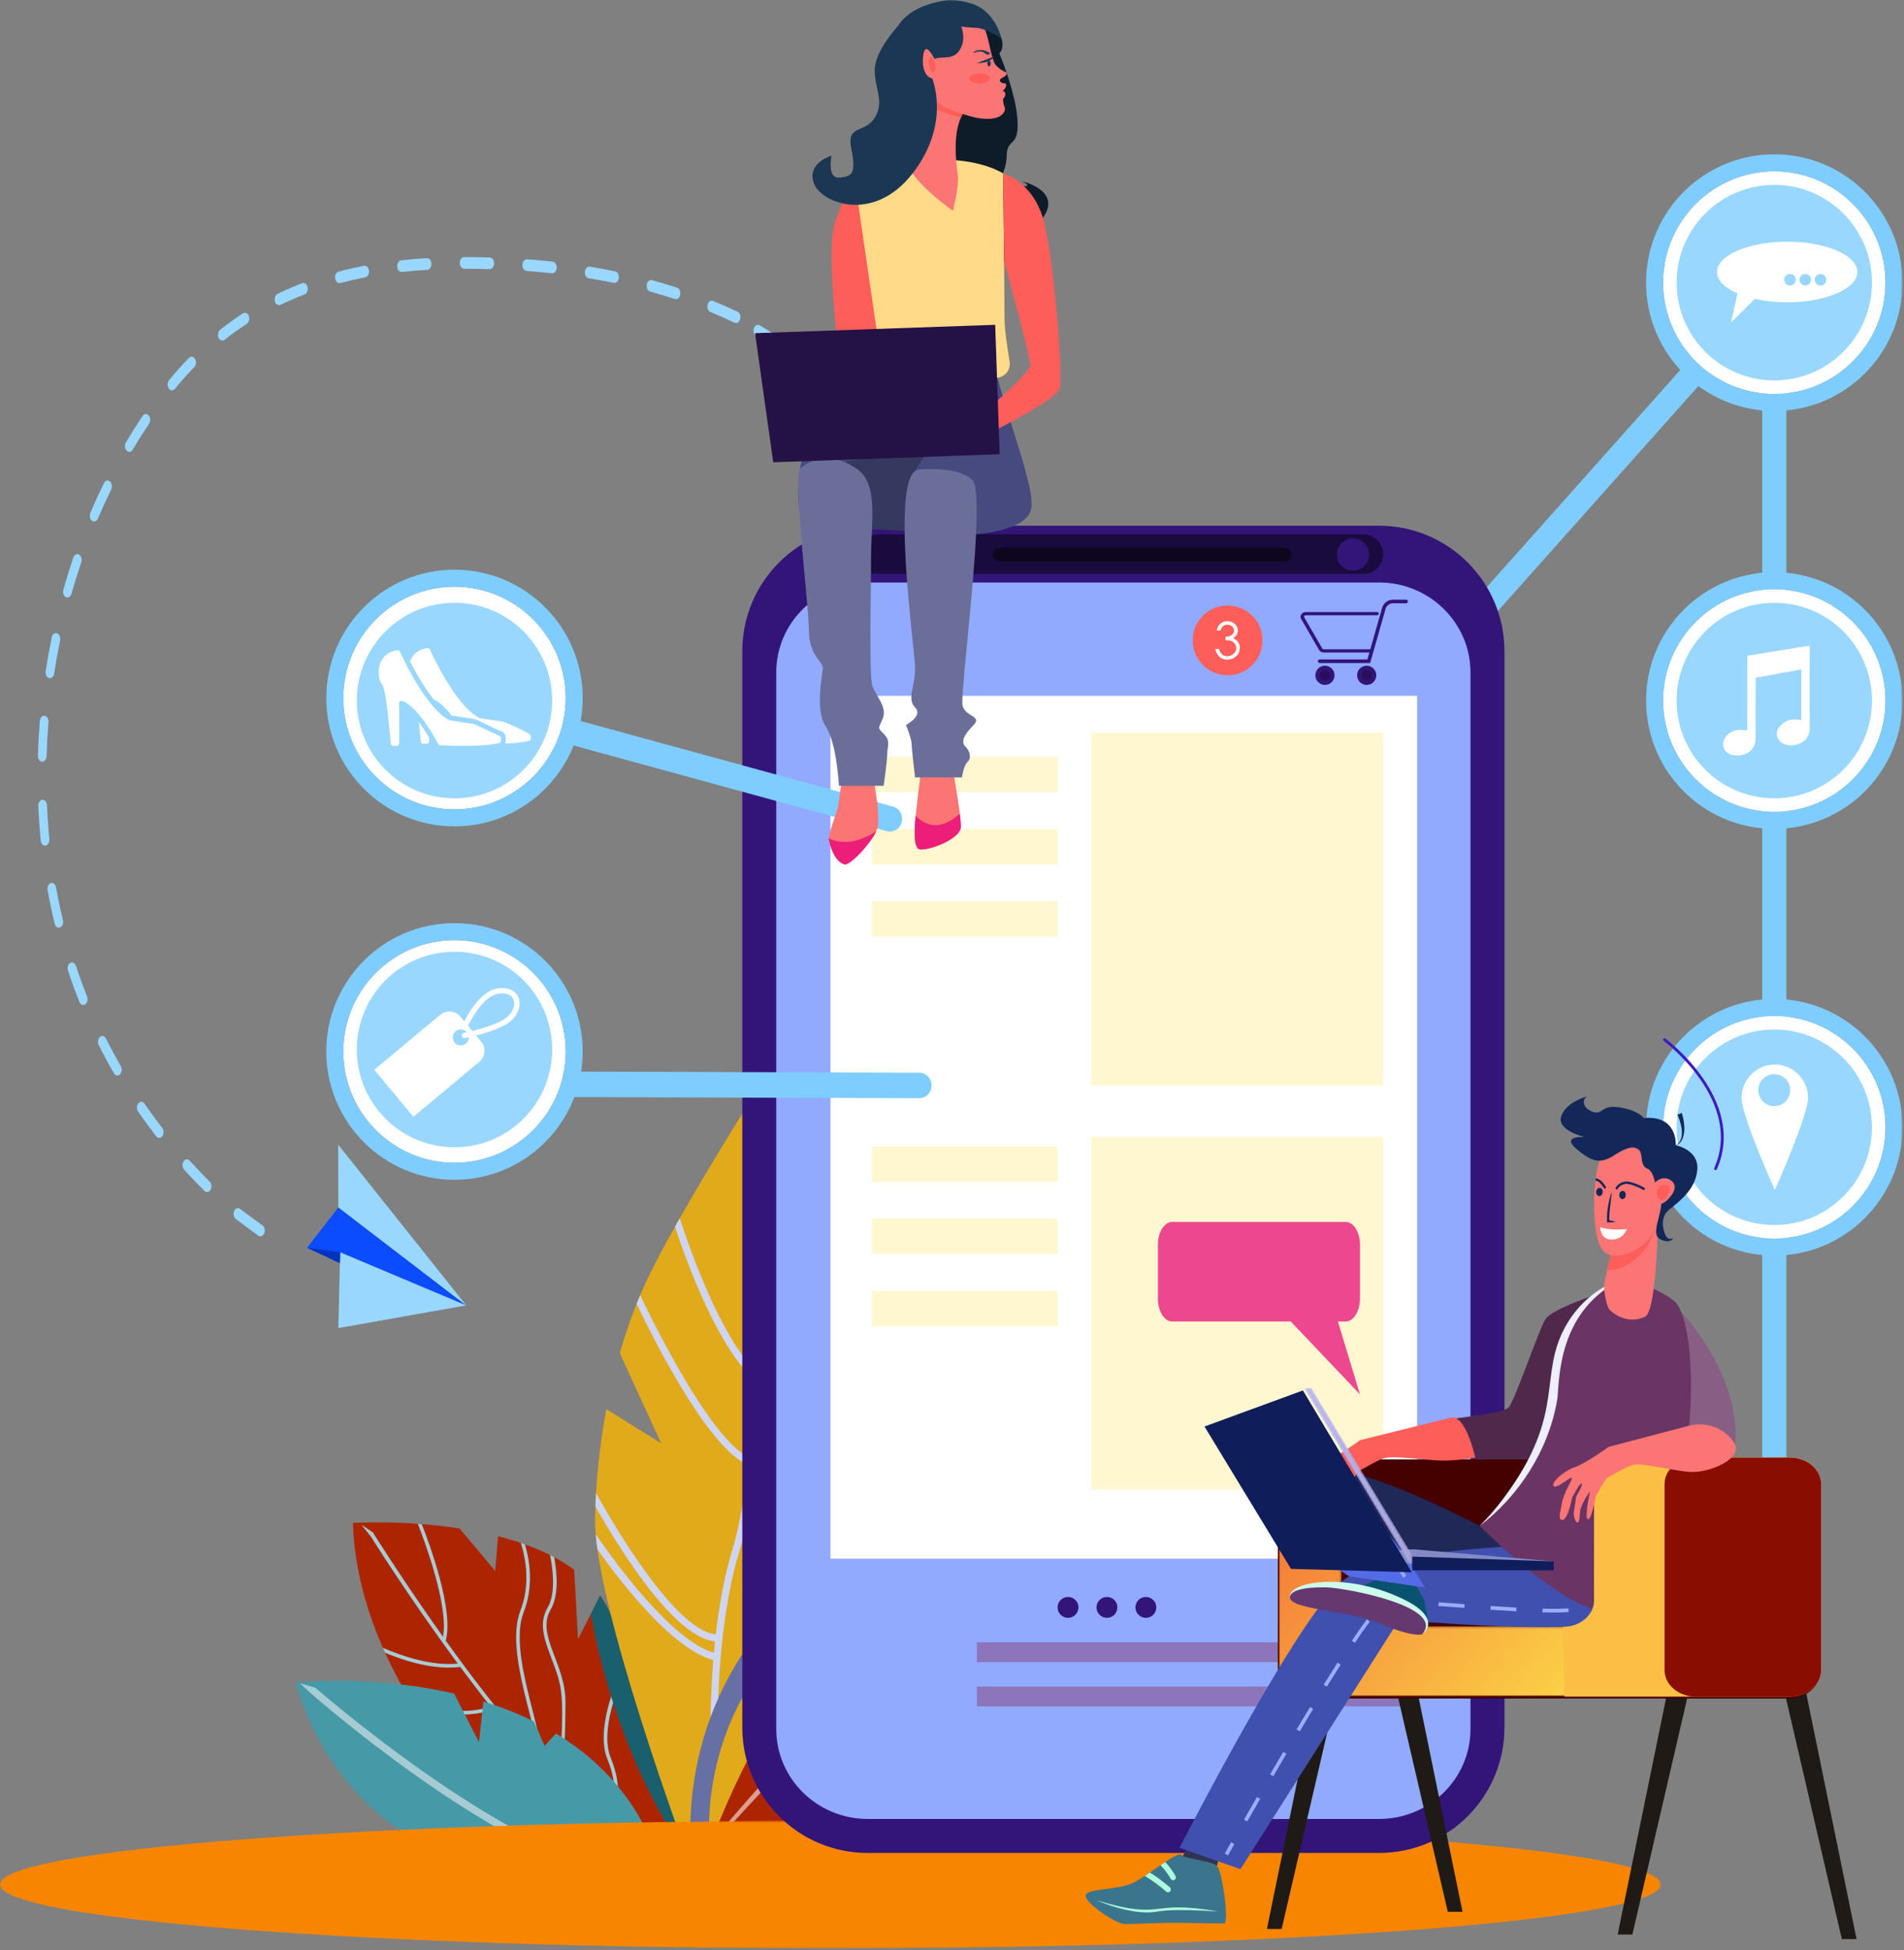 <svg width="786" height="805" viewBox="0 0 786 805" fill="none" xmlns="http://www.w3.org/2000/svg">
<rect x="0" y="0" width="786" height="805" fill="#808080" stroke="none"/>
<path fill-rule="evenodd" clip-rule="evenodd" d="M732.452 697.976C729.696 697.976 727.461 695.739 727.461 692.98V129.77L550.687 328.117C548.856 330.176 545.693 330.363 543.642 328.521C541.586 326.683 541.405 323.526 543.24 321.466L737.442 103.555V692.98C737.442 695.739 735.207 697.976 732.452 697.976Z" fill="#7FCDFF"/>
<path fill-rule="evenodd" clip-rule="evenodd" d="M193.244 716.438L171.352 705.095C157.433 682.875 146.638 656.783 145.691 628.592C145.691 628.592 166.319 627.294 189.683 630.861L204.424 648.388L205.602 634.062C217.044 636.989 228.193 641.37 237.03 647.907L238.625 676.549L247.747 658.616C249.478 661.039 250.955 663.651 252.138 666.472C270.351 709.906 283.821 766.095 283.821 766.095L238.544 777.786C238.544 777.786 210.502 757.448 185.227 724.889L193.244 716.438Z" fill="#AD2500"/>
<path fill-rule="evenodd" clip-rule="evenodd" d="M232.492 759.355C244.872 761.949 252.726 759.967 255.492 759.013C236.687 744.308 218.498 724.214 203.642 705.72C202.973 705.925 202.305 706.114 201.645 706.285C189.298 709.473 178.296 706.76 169.964 702.85C169.492 702.074 169.023 701.296 168.559 700.511C177.136 704.959 189.111 708.434 202.649 704.481C198.313 699.047 194.119 693.577 189.995 688.016C179.295 689.351 167.46 685.725 158.966 682.187C158.659 681.511 158.356 680.832 158.055 680.152C166.279 683.709 178.286 687.704 188.984 686.647C168.061 658.268 153.447 634.744 153.294 634.483L149.265 629.395L153.886 632.458C154.153 632.914 166.099 651.957 182.867 675.569C185.292 662.932 175.306 636.161 172.486 628.969C173.029 629.006 173.575 629.046 174.126 629.092C177.432 637.543 187.448 664.85 184.005 677.169C194.645 692.061 207.54 708.871 221.541 724.488C223.867 717.766 207.981 682.28 214.798 664.902C218.957 654.297 217.142 643.672 215.01 636.847C215.584 637.043 216.157 637.244 216.726 637.449C218.779 644.518 220.274 654.976 216.172 665.435C209.306 682.945 226.501 719.344 222.6 725.665C225.34 728.698 228.122 731.68 230.936 734.593C232.965 698.47 232.517 697.32 227.656 684.463C224.861 677.068 222.219 670.085 226.003 663.693C229.287 658.145 228.496 649.039 227.081 641.853C227.653 642.14 228.22 642.433 228.78 642.734C230.093 649.953 230.631 658.768 227.275 664.44C221.246 674.621 233.394 686.871 233.438 702.144C233.479 715.973 232.499 733.196 232.332 736.03C238.091 741.921 243.978 747.496 249.922 752.565C251.33 750.588 256.967 741.274 250.829 726.325C245.845 714.188 253.51 695.117 259.017 684.005C259.261 684.661 259.501 685.317 259.741 685.976C254.431 697.036 247.662 714.729 252.195 725.765C258.748 741.725 252.574 751.476 251.054 753.523C258.216 759.545 265.454 764.811 272.64 768.983L270.628 769.503C269.356 768.743 268.088 767.952 266.819 767.129C261.681 770.321 252.785 771.627 242.549 767.483C236.343 764.968 230.628 765.903 226.151 767.768C225.748 767.42 225.339 767.065 224.921 766.702C229.779 764.527 236.139 763.297 243.106 766.117C254.748 770.833 262.794 767.612 265.429 766.219C262.567 764.315 259.709 762.258 256.864 760.076C249.952 762.989 239.742 762.378 232.185 760.796C227.311 759.775 222.686 760.111 218.629 761.057C218.206 760.667 217.779 760.271 217.347 759.867C221.808 758.7 226.994 758.204 232.492 759.355Z" fill="#A7CBD3"/>
<path fill-rule="evenodd" clip-rule="evenodd" d="M243.882 666.212L247.747 658.616C249.478 661.038 250.955 663.65 252.137 666.472C270.351 709.906 283.821 766.096 283.821 766.096C283.821 766.096 255.557 729.66 243.882 666.212Z" fill="#195F6D"/>
<path fill-rule="evenodd" clip-rule="evenodd" d="M423.37 692.184C421.461 692.676 393.971 686.6 355.689 709.661C317.409 732.718 293.137 763.69 293.137 763.69C293.137 763.69 342.896 760.595 384.431 742.269C425.966 723.944 423.37 692.184 423.37 692.184Z" fill="#004A58"/>
<path fill-rule="evenodd" clip-rule="evenodd" d="M297.217 759.036C319.62 733.325 356.289 703.06 391.516 694.567C389.504 717.239 383.486 734.915 366.139 749.294C336.868 759.068 307.634 762.603 297.143 763.624C297.14 762.205 297.161 760.671 297.217 759.036Z" fill="#003842"/>
<path fill-rule="evenodd" clip-rule="evenodd" d="M250.337 581.625L272.944 595.732L255.859 558.485C259.503 545.902 264.097 533.904 269.605 523.12C284.806 493.351 314.134 447.394 314.134 447.394C327.784 463.203 338.44 479.217 346.586 495.21L331.891 520.718L354.421 512.441C405.381 639.342 308.484 759.725 308.484 759.725L283.821 766.096C283.821 766.096 245.184 662.06 245.67 626.969C245.874 612.22 247.451 596.78 250.337 581.625Z" fill="#E0AA1A"/>
<path fill-rule="evenodd" clip-rule="evenodd" d="M246.633 639.481C246.326 637.29 246.088 635.209 245.922 633.258C254.804 646.201 277.429 677.038 294.704 682.194C294.846 680.63 294.997 679.061 295.163 677.495C278.851 675.84 257.319 642.084 245.795 621.831C245.859 619.989 245.945 618.137 246.051 616.281C258.392 638.523 280.688 673.244 295.486 674.575C296.9 662.365 299.105 650.258 302.435 639.267C305.171 630.239 307.258 618.254 308.837 604.681C293.45 598.198 272.883 559.111 262.808 538.161C263.289 536.958 263.777 535.766 264.277 534.584C273.595 554.151 294.597 594.444 309.185 601.609C310.271 591.633 311.104 580.884 311.732 569.877C296.598 556.362 284.062 522.698 278.638 506.36C279.289 505.195 279.951 504.027 280.617 502.852C285.262 517.111 297.454 551.279 311.943 566.001C314.838 510.89 313.799 451.321 313.766 450.405L314.329 448.151L314.869 450.302C314.904 451.328 318.297 526.232 313.594 585.915C336.666 587.493 356.096 566.548 366.062 553.165C366.302 554.52 366.528 555.87 366.734 557.22C364.206 560.479 361.193 564.055 357.748 567.606C347.546 578.13 336.921 584.872 326.421 587.583C322.031 588.717 317.664 589.145 313.358 588.851C312.006 605.009 310.106 619.889 307.463 631.654C328.314 633.366 354.237 618.78 368.368 609.523C368.255 610.8 368.133 612.071 368.003 613.338C357.713 619.957 342.4 628.53 326.958 632.518C320.117 634.285 313.247 635.152 306.781 634.552C306.297 636.508 305.79 638.367 305.264 640.115C290.914 687.454 297.718 755.99 298.39 762.334L295.501 763.079C295.302 761.275 291.304 724.209 294.45 685.184C277.799 680.658 257.233 654.43 246.633 639.481Z" fill="#CFD5F1"/>
<path fill-rule="evenodd" clip-rule="evenodd" d="M308.544 759.711L285.576 765.643C285.576 765.643 278.262 715.115 315.456 670.635L323.161 677.815L320.674 664.752C322.891 662.395 325.242 660.065 327.736 657.768L339.168 672.575L336.693 650.165C344.884 643.755 354.349 637.708 365.291 632.237C352.085 704.483 310.124 757.727 308.544 759.711Z" fill="#6670A4"/>
<path fill-rule="evenodd" clip-rule="evenodd" d="M187.449 699.027L197.726 719.033L199.597 702.298C206.601 704.472 213.611 707.174 220.405 710.526L224.831 720.648L229.511 715.512C248.089 726.771 264.09 743.7 272.382 769.048L234.26 778.893C234.26 778.893 146.43 777.377 122.014 694.499C122.014 694.499 153.035 691.078 187.449 699.027Z" fill="#469AA8"/>
<path fill-rule="evenodd" clip-rule="evenodd" d="M257.703 772.839L251.333 774.485C200.245 761.797 131.241 701.475 128.218 698.816L123.881 694.84L130.174 696.607C130.937 697.276 207.023 763.795 257.703 772.839Z" fill="#A7CBD3"/>
<path fill-rule="evenodd" clip-rule="evenodd" d="M318.775 682.563L325.378 688.717L323.246 677.522C325.143 675.506 327.158 673.509 329.296 671.539L339.088 684.226L336.968 665.027C348.073 656.337 361.916 648.425 379.168 642.016C379.168 642.016 388.704 694.785 371.705 723.497C354.706 752.209 317.951 757.52 317.951 757.52L293.166 763.919C293.166 763.919 286.913 720.671 318.775 682.563Z" fill="#E0AA1A"/>
<path fill-rule="evenodd" clip-rule="evenodd" d="M315.183 758.235L311.437 759.202C356.369 707.55 375.975 646.357 376.171 645.734L378.611 643.298L378.284 646.392C378.092 647.01 358.959 706.748 315.183 758.235Z" fill="#F3DDA3"/>
<path fill-rule="evenodd" clip-rule="evenodd" d="M292.396 763.481C292.396 763.481 312.737 705.855 340.436 681.093C368.131 656.331 424.143 656.925 424.143 656.925C424.143 656.925 418.942 668.73 410.039 684.401L389.225 687.377L403.842 694.896C389.225 718.692 367.956 746.759 344.173 757.157C299.82 776.549 292.396 763.481 292.396 763.481Z" fill="#AD2500"/>
<path fill-rule="evenodd" clip-rule="evenodd" d="M292.396 763.481C292.402 763.464 292.65 762.739 293.493 760.51C300.614 751.998 323.807 724.802 346.041 703.018C346.707 696.482 341.807 688.855 337.671 683.696C338.281 683.09 338.897 682.502 339.518 681.93C343.417 686.764 348.044 693.816 348.569 700.561C349.605 699.562 357.163 692.782 359.913 690.636C360.832 683.962 355.867 677.599 351.342 673.31C352.112 672.866 352.892 672.437 353.681 672.016C357.942 676.188 362.39 682.089 362.542 688.636C365.248 686.623 367.982 684.735 370.712 682.967C374.748 677.037 373.326 669.8 371.399 664.74C372.217 664.482 373.036 664.233 373.857 663.993C375.561 668.508 376.856 674.608 374.813 680.395C377.256 678.909 379.679 677.523 382.057 676.229C386.544 667.805 386.808 663.179 386.38 660.898C387.216 660.726 388.049 660.561 388.873 660.404C389.356 662.975 389.069 667.298 385.872 674.209C402.956 665.411 416.767 660.626 416.995 660.562L422.274 659.066L417.215 663.513C416.861 663.609 384.414 673.166 357.605 695.742C369.243 694.135 383.09 701.925 391.09 706.421C392.421 707.169 393.846 707.972 394.973 708.549C394.492 709.245 394.01 709.942 393.521 710.639C392.545 710.131 391.348 709.463 389.849 708.619C380.96 703.621 364.515 694.375 353.248 699.584C351.884 700.848 345.211 707.366 343.616 708.965C355.099 707.809 374.701 717.266 384.614 722.557C384.084 723.224 383.547 723.889 383.006 724.548C369.909 717.614 347.969 707.89 340.05 712.578C316.173 736.997 292.396 763.481 292.396 763.481Z" fill="#DE9C8C"/>
<path fill-rule="evenodd" clip-rule="evenodd" d="M187.621 479.941C162.305 479.941 141.711 459.33 141.711 433.994C141.711 408.658 162.305 388.046 187.621 388.046C212.935 388.046 233.531 408.658 233.531 433.994C233.531 459.33 212.935 479.941 187.621 479.941Z" fill="white"/>
<path fill-rule="evenodd" clip-rule="evenodd" d="M732.452 162.612C707.139 162.612 686.542 141.999 686.542 116.664C686.542 91.328 707.139 70.715 732.452 70.715C757.768 70.715 778.363 91.328 778.363 116.664C778.363 141.999 757.768 162.612 732.452 162.612Z" fill="white"/>
<path fill-rule="evenodd" clip-rule="evenodd" d="M345.628 160.538C345.296 160.538 344.959 160.415 344.659 160.153C343.193 158.884 341.672 157.614 340.149 156.381C339.301 155.696 339.028 154.218 339.537 153.079C340.047 151.94 341.147 151.573 341.994 152.258C343.551 153.515 345.1 154.811 346.601 156.111C347.429 156.829 347.671 158.319 347.133 159.435C346.794 160.149 346.215 160.538 345.628 160.538Z" fill="#99D7FF"/>
<path fill-rule="evenodd" clip-rule="evenodd" d="M202.176 111.082H202.136C198.707 110.98 195.354 110.927 192.164 110.927H191.595C190.606 110.927 189.804 109.85 189.804 108.521C189.804 107.192 190.606 106.115 191.595 106.115H192.164C195.379 106.115 198.762 106.167 202.214 106.27C203.204 106.301 203.986 107.4 203.966 108.728C203.945 110.038 203.147 111.082 202.176 111.082ZM165.747 112.248C164.822 112.248 164.036 111.293 163.962 110.034C163.885 108.709 164.619 107.549 165.604 107.443C169.033 107.074 172.61 106.778 176.233 106.563C177.203 106.492 178.057 107.535 178.102 108.863C178.145 110.19 177.379 111.312 176.391 111.372C172.808 111.583 169.276 111.874 165.892 112.239C165.844 112.245 165.794 112.248 165.747 112.248ZM228.013 112.796C227.965 112.796 227.918 112.793 227.868 112.788C224.42 112.418 220.882 112.097 217.351 111.839C216.363 111.766 215.607 110.634 215.661 109.305C215.714 107.979 216.535 106.993 217.547 107.033C221.108 107.295 224.678 107.617 228.155 107.993C229.141 108.099 229.877 109.258 229.796 110.583C229.722 111.842 228.938 112.796 228.013 112.796ZM253.706 116.789C253.615 116.789 253.524 116.78 253.431 116.76C250.005 116.055 246.495 115.408 243.001 114.837C242.02 114.676 241.322 113.478 241.441 112.157C241.561 110.839 242.46 109.914 243.435 110.059C246.965 110.638 250.51 111.291 253.974 112.005C254.951 112.205 255.624 113.434 255.473 114.748C255.337 115.937 254.574 116.789 253.706 116.789ZM140.118 116.857C139.279 116.857 138.529 116.06 138.361 114.91C138.171 113.607 138.806 112.344 139.777 112.088C143.185 111.195 146.725 110.394 150.301 109.709C151.272 109.526 152.189 110.435 152.328 111.75C152.466 113.066 151.788 114.284 150.808 114.471C147.292 115.145 143.81 115.934 140.463 116.811C140.347 116.842 140.232 116.857 140.118 116.857ZM279.078 123.483C278.935 123.483 278.795 123.462 278.653 123.416C275.31 122.326 271.858 121.293 268.391 120.342C267.421 120.075 266.796 118.805 266.992 117.504C267.191 116.199 268.136 115.36 269.107 115.625C272.617 116.588 276.111 117.636 279.498 118.739C280.458 119.051 281.047 120.353 280.817 121.644C280.615 122.746 279.883 123.483 279.078 123.483ZM115.185 125.955C114.45 125.955 113.761 125.345 113.499 124.362C113.165 123.111 113.649 121.733 114.579 121.285C117.866 119.701 121.294 118.224 124.765 116.895C125.717 116.532 126.709 117.272 126.979 118.55C127.251 119.827 126.698 121.159 125.747 121.522C122.354 122.821 119.004 124.267 115.79 125.814C115.59 125.91 115.386 125.955 115.185 125.955ZM303.862 133.345C303.664 133.345 303.462 133.301 303.263 133.205C300.007 131.655 296.652 130.17 293.291 128.792C292.346 128.403 291.815 127.059 292.103 125.788C292.393 124.517 293.391 123.797 294.339 124.189C297.747 125.589 301.152 127.096 304.46 128.671C305.394 129.116 305.881 130.492 305.551 131.741C305.29 132.729 304.6 133.345 303.862 133.345ZM91.781 140.592C91.168 140.592 90.57 140.168 90.236 139.406C89.732 138.261 90.017 136.788 90.87 136.112C93.908 133.71 97.088 131.426 100.319 129.318C101.211 128.739 102.281 129.237 102.713 130.431C103.144 131.627 102.774 133.069 101.883 133.647C98.738 135.698 95.645 137.922 92.688 140.26C92.401 140.484 92.089 140.592 91.781 140.592ZM322.447 144.872C322.177 144.872 321.907 144.791 321.649 144.62C318.567 142.56 315.367 140.559 312.143 138.676C311.235 138.144 310.821 136.73 311.214 135.511C311.609 134.291 312.663 133.734 313.571 134.262C316.854 136.179 320.109 138.214 323.244 140.311C324.13 140.903 324.491 142.348 324.05 143.537C323.739 144.383 323.104 144.872 322.447 144.872ZM70.982 161.124C70.495 161.124 70.006 160.859 69.654 160.336C68.991 159.352 69.047 157.829 69.779 156.936C72.422 153.716 75.194 150.614 78.018 147.716C78.805 146.91 79.928 147.112 80.529 148.166C81.13 149.221 80.98 150.731 80.192 151.537C77.449 154.356 74.754 157.37 72.185 160.502C71.841 160.918 71.411 161.124 70.982 161.124ZM53.365 186.52C52.975 186.52 52.581 186.348 52.252 185.996C51.478 185.168 51.349 183.654 51.965 182.617C54.177 178.879 56.505 175.195 58.884 171.664C59.548 170.674 60.684 170.604 61.415 171.494C62.149 172.385 62.205 173.907 61.542 174.894C59.212 178.351 56.933 181.956 54.769 185.61C54.415 186.208 53.892 186.52 53.365 186.52ZM38.871 215.253C38.569 215.253 38.264 215.151 37.985 214.937C37.126 214.279 36.824 212.809 37.316 211.655C39.072 207.521 40.952 203.403 42.904 199.41C43.449 198.301 44.561 197.993 45.385 198.721C46.211 199.449 46.441 200.944 45.898 202.052C43.986 205.96 42.146 209.994 40.427 214.039C40.099 214.817 39.492 215.253 38.871 215.253ZM27.838 246.636C27.628 246.636 27.412 246.586 27.203 246.479C26.277 246.006 25.813 244.618 26.165 243.374C27.423 238.929 28.809 234.468 30.283 230.119C30.694 228.912 31.755 228.377 32.656 228.927C33.557 229.478 33.953 230.902 33.544 232.114C32.102 236.37 30.744 240.734 29.514 245.085C29.242 246.045 28.561 246.636 27.838 246.636ZM20.598 279.948C20.476 279.948 20.355 279.933 20.233 279.898C19.264 279.629 18.642 278.356 18.842 277.055C19.557 272.411 20.402 267.712 21.355 263.092C21.619 261.809 22.604 261.06 23.558 261.414C24.511 261.768 25.071 263.094 24.805 264.372C23.875 268.893 23.048 273.489 22.349 278.03C22.174 279.167 21.429 279.948 20.598 279.948ZM17.44 314.383C17.416 314.383 17.393 314.383 17.369 314.382C16.381 314.329 15.61 313.211 15.648 311.884C15.787 307.138 16.053 302.315 16.437 297.552C16.543 296.231 17.426 295.276 18.411 295.418C19.394 295.561 20.104 296.749 19.998 298.07C19.622 302.723 19.364 307.436 19.229 312.072C19.189 313.367 18.396 314.383 17.44 314.383ZM18.598 349.048C17.712 349.048 16.942 348.168 16.825 346.957C16.718 345.867 16.617 344.778 16.523 343.68C16.211 340.029 15.97 336.316 15.806 332.644C15.746 331.318 16.498 330.177 17.485 330.097C18.461 330.024 19.32 331.028 19.379 332.352C19.541 335.939 19.778 339.566 20.083 343.135C20.174 344.204 20.271 345.268 20.374 346.33C20.503 347.648 19.814 348.856 18.834 349.03C18.754 349.042 18.675 349.048 18.598 349.048ZM24.256 382.898C23.499 382.898 22.796 382.249 22.55 381.23C21.459 376.684 20.485 372.023 19.649 367.376C19.417 366.083 20.007 364.785 20.968 364.473C21.933 364.162 22.899 364.953 23.131 366.246C23.946 370.776 24.898 375.321 25.96 379.754C26.263 381.021 25.746 382.375 24.805 382.782C24.622 382.86 24.438 382.898 24.256 382.898ZM34.366 414.826C33.726 414.826 33.108 414.366 32.785 413.557C31.104 409.336 29.518 404.99 28.078 400.639C27.674 399.424 28.081 398.003 28.984 397.462C29.887 396.918 30.948 397.466 31.35 398.68C32.758 402.926 34.301 407.168 35.943 411.285C36.412 412.456 36.082 413.914 35.21 414.541C34.941 414.734 34.651 414.826 34.366 414.826ZM48.438 443.918C47.903 443.918 47.372 443.596 47.021 442.982C44.831 439.18 42.725 435.263 40.76 431.337C40.21 430.233 40.427 428.74 41.248 427.998C42.067 427.26 43.182 427.55 43.734 428.651C45.655 432.49 47.715 436.321 49.854 440.041C50.459 441.092 50.317 442.604 49.531 443.414C49.206 443.754 48.821 443.918 48.438 443.918ZM65.729 469.691C65.283 469.691 64.835 469.468 64.489 469.02C61.913 465.697 59.394 462.256 57.004 458.792C56.332 457.817 56.374 456.293 57.101 455.393C57.823 454.489 58.958 454.542 59.632 455.522C61.976 458.916 64.444 462.292 66.97 465.55C67.683 466.471 67.706 467.995 67.022 468.951C66.669 469.445 66.199 469.691 65.729 469.691ZM85.487 492.055C85.116 492.055 84.74 491.901 84.42 491.582C81.543 488.715 78.715 485.751 76.012 482.768C75.249 481.924 75.138 480.407 75.765 479.383C76.393 478.355 77.523 478.206 78.288 479.051C80.944 481.983 83.723 484.897 86.553 487.716C87.347 488.509 87.515 490.017 86.927 491.083C86.573 491.719 86.034 492.055 85.487 492.055ZM107.514 510.312C107.227 510.312 106.935 510.22 106.664 510.024C102.818 507.234 99.678 504.916 97.334 503.136C96.474 502.483 96.17 501.015 96.657 499.859C97.146 498.699 98.24 498.297 99.097 498.948C101.422 500.713 104.539 503.015 108.367 505.788C109.236 506.42 109.563 507.879 109.091 509.05C108.768 509.855 108.152 510.312 107.514 510.312Z" fill="#99D7FF"/>
<mask id="mask0" mask-type="alpha" maskUnits="userSpaceOnUse" x="0" y="751" width="686" height="54">
<path fill-rule="evenodd" clip-rule="evenodd" d="M0 751.485H685.656V804.178H0V751.485Z" fill="white"/>
</mask>
<g mask="url(#mask0)">
<path fill-rule="evenodd" clip-rule="evenodd" d="M685.656 777.831C685.656 792.383 532.168 804.178 342.827 804.178C153.489 804.178 0 792.383 0 777.831C0 763.282 153.489 751.485 342.827 751.485C532.168 751.485 685.656 763.282 685.656 777.831Z" fill="#F78500"/>
</g>
<path fill-rule="evenodd" clip-rule="evenodd" d="M732.452 511.231C707.136 511.231 686.542 490.618 686.542 465.283C686.542 439.947 707.136 419.334 732.452 419.334C757.768 419.334 778.363 439.947 778.363 465.283C778.363 490.618 757.768 511.231 732.452 511.231Z" fill="white"/>
<path fill-rule="evenodd" clip-rule="evenodd" d="M772.769 465.283C772.769 487.568 754.72 505.634 732.452 505.634C710.186 505.634 692.134 487.568 692.134 465.283C692.134 442.997 710.186 424.932 732.452 424.932C754.72 424.932 772.769 442.997 772.769 465.283Z" fill="#99D7FF"/>
<path fill-rule="evenodd" clip-rule="evenodd" d="M732.452 456.545C728.816 456.545 725.867 453.594 725.867 449.952C725.867 446.312 728.816 443.361 732.452 443.361C736.091 443.361 739.038 446.312 739.038 449.952C739.038 453.594 736.091 456.545 732.452 456.545ZM732.669 439.402C725.085 439.402 718.941 445.554 718.941 453.143C718.941 460.73 732.669 491.163 732.669 491.163C732.669 491.163 746.395 460.73 746.395 453.143C746.395 445.554 740.25 439.402 732.669 439.402Z" fill="white"/>
<path fill-rule="evenodd" clip-rule="evenodd" d="M187.621 334.068C162.305 334.068 141.711 313.455 141.711 288.12C141.711 262.785 162.305 242.171 187.621 242.171C212.935 242.171 233.531 262.785 233.531 288.12C233.531 313.455 212.935 334.068 187.621 334.068Z" fill="white"/>
<path fill-rule="evenodd" clip-rule="evenodd" d="M227.938 289.154C227.938 311.44 209.887 329.504 187.621 329.504C165.354 329.504 147.303 311.44 147.303 289.154C147.303 266.869 165.354 248.803 187.621 248.803C209.887 248.803 227.938 266.869 227.938 289.154Z" fill="#99D7FF"/>
<path fill-rule="evenodd" clip-rule="evenodd" d="M165.071 268.941C166.84 272.804 176.307 292.696 185.54 297.24C185.92 297.426 195.364 298.701 195.749 298.884C206.07 303.794 206.745 303.616 206.745 304.511C206.745 305.258 207.064 306.37 206.058 306.669C204.249 307.208 198.295 308.362 181.691 307.621C181.348 307.606 181.034 307.407 180.876 307.1C173.208 292.155 164.776 286.942 164.776 290.261C164.776 307.445 165.185 307.863 163.813 307.863C163.129 307.756 161.44 308.27 161.332 306.98C160.974 302.687 159.335 284.099 157.696 282.458C155.886 280.648 154.237 269.995 164.037 268.391C164.467 268.32 164.89 268.544 165.071 268.941Z" fill="white"/>
<path fill-rule="evenodd" clip-rule="evenodd" d="M172.947 298.103C173.807 306.408 173.42 306.962 174.652 306.962C175.302 306.85 177.136 307.394 177.136 305.998V304.479C175.865 302.293 174.435 300.083 172.947 298.103Z" fill="white"/>
<path fill-rule="evenodd" clip-rule="evenodd" d="M207.842 297.902C197.648 296.332 198.144 296.46 197.902 296.341C188.667 291.796 179.202 271.904 177.431 268.041C177.25 267.646 176.828 267.421 176.399 267.491C172.279 268.165 170.188 270.439 169.276 272.983C172.103 278.523 175.554 284.304 179.065 288.708C181.629 289.857 184.2 292.479 186.447 295.375C199 297.286 193.516 295.641 206.045 301.535C207.569 301.667 208.769 302.952 208.769 304.512C208.725 305.493 208.89 306.027 208.535 306.89C214.523 306.686 217.286 306.106 218.42 305.769C219.43 305.467 219.119 304.278 219.107 303.611C219.107 302.575 208.106 297.942 207.842 297.902Z" fill="white"/>
<path fill-rule="evenodd" clip-rule="evenodd" d="M772.769 116.664C772.769 138.948 754.72 157.014 732.452 157.014C710.186 157.014 692.134 138.948 692.134 116.664C692.134 94.377 710.186 76.313 732.452 76.313C754.72 76.313 772.769 94.377 772.769 116.664Z" fill="#99D7FF"/>
<path fill-rule="evenodd" clip-rule="evenodd" d="M227.938 433.183C227.938 455.47 209.887 473.534 187.621 473.534C165.354 473.534 147.303 455.47 147.303 433.183C147.303 410.899 165.354 392.833 187.621 392.833C209.887 392.833 227.938 410.899 227.938 433.183Z" fill="#99D7FF"/>
<path fill-rule="evenodd" clip-rule="evenodd" d="M187.673 430.333C186.498 428.924 186.689 426.826 188.098 425.651C189.509 424.475 191.603 424.668 192.777 426.076C193.952 427.488 193.762 429.586 192.351 430.76C190.941 431.935 188.847 431.745 187.673 430.333ZM198.63 429.932L190.044 419.62C187.956 417.113 184.233 416.773 181.726 418.862L154.504 441.563L170.648 460.958L197.872 438.259C200.378 436.168 200.718 432.441 198.63 429.932Z" fill="white"/>
<path fill-rule="evenodd" clip-rule="evenodd" d="M191.505 426.305C191.635 426.279 204.559 423.787 209.381 419.764C213.555 416.285 213.853 409.272 206.061 410.101C199.957 410.752 194.855 419.984 192.945 423.924C192.305 425.243 190.315 424.275 190.953 422.956C193.526 417.65 198.879 408.637 205.826 407.897C215.567 406.86 216.922 416.362 210.8 421.467C205.535 425.857 192.471 428.378 191.918 428.483C190.479 428.755 190.065 426.58 191.505 426.305Z" fill="white"/>
<path fill-rule="evenodd" clip-rule="evenodd" d="M732.452 335.102C707.139 335.102 686.542 314.491 686.542 289.153C686.542 263.819 707.139 243.205 732.452 243.205C757.768 243.205 778.363 263.819 778.363 289.153C778.363 314.491 757.768 335.102 732.452 335.102Z" fill="white"/>
<path fill-rule="evenodd" clip-rule="evenodd" d="M772.769 289.154C772.769 311.44 754.72 329.504 732.452 329.504C710.186 329.504 692.134 311.44 692.134 289.154C692.134 266.869 710.186 248.803 732.452 248.803C754.72 248.803 772.769 266.869 772.769 289.154Z" fill="#99D7FF"/>
<path fill-rule="evenodd" clip-rule="evenodd" d="M569.299 216.996H358.197C329.607 216.996 306.432 240.191 306.432 268.806V713.002C306.432 741.617 329.607 764.813 358.197 764.813H569.299C597.886 764.813 621.061 741.617 621.061 713.002V268.806C621.061 240.191 597.886 216.996 569.299 216.996Z" fill="#331579"/>
<path fill-rule="evenodd" clip-rule="evenodd" d="M358.197 750.777C337.386 750.777 320.455 734.138 320.455 713.685V277.517C320.455 257.066 337.386 240.426 358.197 240.426H569.298C590.109 240.426 607.037 257.066 607.037 277.517V713.685C607.037 734.138 590.109 750.777 569.298 750.777H358.197Z" fill="#91AAFE"/>
<path fill-rule="evenodd" clip-rule="evenodd" d="M562.793 236.917H362.379C357.858 236.917 354.195 233.252 354.195 228.73C354.195 224.209 357.858 220.544 362.379 220.544H562.793C567.314 220.544 570.974 224.209 570.974 228.73C570.974 233.252 567.314 236.917 562.793 236.917Z" fill="#190B3D"/>
<path fill-rule="evenodd" clip-rule="evenodd" d="M565.203 228.876C565.203 232.551 562.227 235.529 558.558 235.529C554.886 235.529 551.911 232.551 551.911 228.876C551.911 225.202 554.886 222.224 558.558 222.224C562.227 222.224 565.203 225.202 565.203 228.876Z" fill="#331579"/>
<path fill-rule="evenodd" clip-rule="evenodd" d="M530.291 231.727H412.626C411.053 231.727 409.778 230.45 409.778 228.875C409.778 227.302 411.053 226.025 412.626 226.025H530.291C531.865 226.025 533.139 227.302 533.139 228.875C533.139 230.45 531.865 231.727 530.291 231.727Z" fill="#0E061E"/>
<mask id="mask1" mask-type="alpha" maskUnits="userSpaceOnUse" x="0" y="0" width="786" height="805">
<path fill-rule="evenodd" clip-rule="evenodd" d="M0 804.178H785.375V0H0V804.178Z" fill="white"/>
</mask>
<g mask="url(#mask1)">
<path fill-rule="evenodd" clip-rule="evenodd" d="M342.827 643.356H584.997V287.211H342.827V643.356Z" fill="white"/>
<path fill-rule="evenodd" clip-rule="evenodd" d="M450.608 448.03H570.973V302.414H450.608V448.03Z" fill="#FFF7CF"/>
<path fill-rule="evenodd" clip-rule="evenodd" d="M450.608 614.844H570.973V469.227H450.608V614.844Z" fill="#FFF7CF"/>
<path fill-rule="evenodd" clip-rule="evenodd" d="M360.041 326.977H436.585V312.357H360.041V326.977Z" fill="#FFF7CF"/>
<path fill-rule="evenodd" clip-rule="evenodd" d="M360.041 356.802H436.585V342.182H360.041V356.802Z" fill="#FFF7CF"/>
<path fill-rule="evenodd" clip-rule="evenodd" d="M360.041 386.627H436.585V372.007H360.041V386.627Z" fill="#FFF7CF"/>
<path fill-rule="evenodd" clip-rule="evenodd" d="M360.041 487.798H436.585V473.177H360.041V487.798Z" fill="#FFF7CF"/>
<path fill-rule="evenodd" clip-rule="evenodd" d="M360.041 517.623H436.585V503.002H360.041V517.623Z" fill="#FFF7CF"/>
<path fill-rule="evenodd" clip-rule="evenodd" d="M360.041 547.448H436.585V532.827H360.041V547.448Z" fill="#FFF7CF"/>
<path fill-rule="evenodd" clip-rule="evenodd" d="M445.203 663.457C445.203 665.838 443.274 667.77 440.893 667.77C438.514 667.77 436.584 665.838 436.584 663.457C436.584 661.075 438.514 659.144 440.893 659.144C443.274 659.144 445.203 661.075 445.203 663.457Z" fill="#331579"/>
<path fill-rule="evenodd" clip-rule="evenodd" d="M461.272 663.457C461.272 665.838 459.343 667.77 456.962 667.77C454.583 667.77 452.653 665.838 452.653 663.457C452.653 661.075 454.583 659.144 456.962 659.144C459.343 659.144 461.272 661.075 461.272 663.457Z" fill="#331579"/>
<path fill-rule="evenodd" clip-rule="evenodd" d="M477.34 663.457C477.34 665.838 475.412 667.77 473.031 667.77C470.652 667.77 468.722 665.838 468.722 663.457C468.722 661.075 470.652 659.144 473.031 659.144C475.412 659.144 477.34 661.075 477.34 663.457Z" fill="#331579"/>
<path fill-rule="evenodd" clip-rule="evenodd" d="M560.224 278.736C560.224 280.925 561.996 282.699 564.183 282.699C566.371 282.699 568.143 280.925 568.143 278.736C568.143 276.548 566.371 274.774 564.183 274.774C561.996 274.774 560.224 276.548 560.224 278.736Z" fill="#331579"/>
<path fill-rule="evenodd" clip-rule="evenodd" d="M562.041 278.737C562.041 279.92 563.001 280.881 564.183 280.881C565.365 280.881 566.326 279.92 566.326 278.737C566.326 277.554 565.365 276.594 564.183 276.594C563.001 276.594 562.041 277.554 562.041 278.737Z" fill="#270F5B"/>
<path fill-rule="evenodd" clip-rule="evenodd" d="M543.005 278.736C543.005 280.925 544.778 282.699 546.964 282.699C549.152 282.699 550.925 280.925 550.925 278.736C550.925 276.548 549.152 274.774 546.964 274.774C544.778 274.774 543.005 276.548 543.005 278.736Z" fill="#331579"/>
<path fill-rule="evenodd" clip-rule="evenodd" d="M544.822 278.737C544.822 279.92 545.782 280.881 546.964 280.881C548.146 280.881 549.104 279.92 549.104 278.737C549.104 277.554 548.146 276.594 546.964 276.594C545.782 276.594 544.822 277.554 544.822 278.737Z" fill="#270F5B"/>
<path fill-rule="evenodd" clip-rule="evenodd" d="M544.508 268.248L537.12 255.472C536.763 254.861 536.796 254.147 537.203 253.561C537.608 252.975 538.317 252.627 539.097 252.627H568.441C568.854 252.627 569.189 252.922 569.189 253.285C569.189 253.649 568.854 253.944 568.441 253.944H539.097C538.728 253.944 538.541 254.158 538.476 254.249C538.411 254.342 538.28 254.586 538.45 254.873L545.839 267.65C545.963 267.865 546.209 267.999 546.485 267.999H565.683L570.543 250.919C571.115 248.913 572.971 247.509 575.054 247.509H580.468C580.881 247.509 581.215 247.843 581.215 248.256C581.215 248.67 580.881 249.004 580.468 249.004H575.054C573.634 249.004 572.368 249.959 571.98 251.327L565.618 273.677H544.787C544.371 273.677 544.039 273.342 544.039 272.93C544.039 272.517 544.371 272.181 544.787 272.181H564.492L565.306 269.316H546.485C545.646 269.316 544.887 268.907 544.508 268.248Z" fill="#331579"/>
<path fill-rule="evenodd" clip-rule="evenodd" d="M521.169 264.333C521.169 272.288 514.724 278.736 506.779 278.736C498.829 278.736 492.386 272.288 492.386 264.333C492.386 256.378 498.829 249.93 506.779 249.93C514.724 249.93 521.169 256.378 521.169 264.333Z" fill="#FD5E5A"/>
<path fill-rule="evenodd" clip-rule="evenodd" d="M503.767 260.269H502.225C503.344 255.302 508.726 255.58 510.437 258.379C511.419 259.985 511.22 262.112 509.057 263.384C511.559 264.4 512.644 267.258 511.152 269.825C509.178 273.218 502.781 273.585 501.722 267.835H503.201C504.772 273.752 512.46 269.892 509.843 265.841C508.975 264.496 507.558 264.283 505.913 264.197V262.809C507.626 262.809 509.427 261.981 509.427 260.28C509.427 258.137 506.582 257.15 504.967 258.403C504.495 258.772 504.096 259.393 503.767 260.269Z" fill="white"/>
<path fill-rule="evenodd" clip-rule="evenodd" d="M403.279 686.045H584.997V677.857H403.279V686.045Z" fill="#8D75BB"/>
<path fill-rule="evenodd" clip-rule="evenodd" d="M403.279 704.321H584.997V696.132H403.279V704.321Z" fill="#8D75BB"/>
<path fill-rule="evenodd" clip-rule="evenodd" d="M187.621 334.068C162.305 334.068 141.711 313.456 141.711 288.12C141.711 262.785 162.305 242.171 187.621 242.171C212.936 242.171 233.531 262.785 233.531 288.12C233.531 313.456 212.936 334.068 187.621 334.068ZM187.621 235.153C158.394 235.153 134.7 258.867 134.7 288.12C134.7 317.372 158.394 341.086 187.621 341.086C216.849 341.086 240.543 317.372 240.543 288.12C240.543 258.867 216.849 235.153 187.621 235.153Z" fill="#7FCDFF"/>
<path fill-rule="evenodd" clip-rule="evenodd" d="M732.452 335.102C707.139 335.102 686.542 314.491 686.542 289.153C686.542 263.819 707.139 243.205 732.452 243.205C757.768 243.205 778.363 263.819 778.363 289.153C778.363 314.491 757.768 335.102 732.452 335.102ZM732.452 236.187C703.224 236.187 679.53 259.901 679.53 289.153C679.53 318.406 703.224 342.12 732.452 342.12C761.679 342.12 785.375 318.406 785.375 289.153C785.375 259.901 761.679 236.187 732.452 236.187Z" fill="#7FCDFF"/>
<path fill-rule="evenodd" clip-rule="evenodd" d="M732.452 162.612C707.139 162.612 686.542 141.999 686.542 116.663C686.542 91.328 707.139 70.715 732.452 70.715C757.768 70.715 778.363 91.328 778.363 116.663C778.363 141.999 757.768 162.612 732.452 162.612ZM732.452 63.697C703.224 63.697 679.53 87.411 679.53 116.663C679.53 145.916 703.224 169.63 732.452 169.63C761.679 169.63 785.375 145.916 785.375 116.663C785.375 87.411 761.679 63.697 732.452 63.697Z" fill="#7FCDFF"/>
<path fill-rule="evenodd" clip-rule="evenodd" d="M732.452 511.231C707.136 511.231 686.542 490.618 686.542 465.283C686.542 439.947 707.136 419.334 732.452 419.334C757.768 419.334 778.363 439.947 778.363 465.283C778.363 490.618 757.768 511.231 732.452 511.231ZM732.452 412.316C703.224 412.316 679.53 436.03 679.53 465.283C679.53 494.535 703.224 518.249 732.452 518.249C761.679 518.249 785.375 494.535 785.375 465.283C785.375 436.03 761.679 412.316 732.452 412.316Z" fill="#7FCDFF"/>
<path fill-rule="evenodd" clip-rule="evenodd" d="M187.621 479.941C162.305 479.941 141.711 459.33 141.711 433.994C141.711 408.658 162.305 388.046 187.621 388.046C212.936 388.046 233.531 408.658 233.531 433.994C233.531 459.33 212.936 479.941 187.621 479.941ZM187.621 381.028C158.394 381.028 134.7 404.742 134.7 433.994C134.7 463.247 158.394 486.959 187.621 486.959C216.849 486.959 240.543 463.247 240.543 433.994C240.543 404.742 216.849 381.028 187.621 381.028Z" fill="#7FCDFF"/>
<path fill-rule="evenodd" clip-rule="evenodd" d="M367.286 343.244C366.847 343.244 366.403 343.185 365.961 343.063L236.461 307.618C233.725 306.869 232.095 303.984 232.828 301.176C233.558 298.368 236.37 296.697 239.107 297.447L368.605 332.894C371.343 333.643 372.97 336.527 372.239 339.337C371.627 341.691 369.553 343.244 367.286 343.244Z" fill="#7FCDFF"/>
<path fill-rule="evenodd" clip-rule="evenodd" d="M379.434 453.294H379.416L237.778 452.82C234.937 452.811 232.645 450.448 232.654 447.539C232.663 444.639 234.962 442.294 237.793 442.294H237.81L379.449 442.766C382.288 442.777 384.586 445.14 384.573 448.047C384.564 450.947 382.264 453.294 379.434 453.294Z" fill="#7FCDFF"/>
<path fill-rule="evenodd" clip-rule="evenodd" d="M192.453 538.796L139.679 498.358L126.755 515.032L192.453 538.796Z" fill="#0A4CFE"/>
<path fill-rule="evenodd" clip-rule="evenodd" d="M139.669 548.166L140.424 516.875L192.453 538.796L139.669 548.166Z" fill="#99D7FF"/>
<path fill-rule="evenodd" clip-rule="evenodd" d="M139.613 472.459L192.453 538.796L139.679 498.359L139.613 472.459Z" fill="#99D7FF"/>
<path fill-rule="evenodd" clip-rule="evenodd" d="M126.756 515.031L140.424 516.875L140.315 521.419L126.756 515.031Z" fill="#0033BF"/>
<path fill-rule="evenodd" clip-rule="evenodd" d="M718.105 301.261C718.387 301.251 721.326 301.349 721.326 301.529V270.659C729.896 269.268 738.427 267.883 747.05 266.482V267.415C747.05 278.392 746.967 289.37 747.09 300.346C747.143 304.93 744.028 306.943 740.897 307.505C734.911 308.58 731.351 303.387 734.826 299.647C737.324 296.957 740.122 296.506 743.583 297.267V276.305C737.336 277.449 731.109 278.591 724.809 279.745C724.809 280.053 724.762 296.667 724.731 304.686C724.716 308.999 721.818 311.616 717.757 311.811C708.36 312.267 710.023 301.571 718.105 301.261Z" fill="white"/>
<path fill-rule="evenodd" clip-rule="evenodd" d="M362.171 332.1H356.092L331.892 227.777L340.703 227.314L362.171 332.1Z" fill="#1F1A15"/>
<path fill-rule="evenodd" clip-rule="evenodd" d="M398.209 1.382C398.209 1.382 377.36 -2.178 370.066 12.234C362.775 26.645 363.464 59.234 373.389 67.673C383.314 76.114 381.66 97.73 390.355 104.113C399.051 110.496 421.203 113.377 421.203 98.35C421.203 98.35 410.407 100.18 407.671 90.823C407.671 90.823 423.168 100.731 430.74 89.639C438.313 78.55 422.045 74.879 422.045 74.879C422.045 74.879 428.438 78.018 418.901 76.372C409.368 74.724 415.59 72.343 415.59 64.274C415.59 56.209 421.485 61.908 419.801 47.086C418.118 32.262 405.313 0.872 398.209 1.382Z" fill="#0E1B29"/>
<path fill-rule="evenodd" clip-rule="evenodd" d="M347.878 319.518L345.853 333.645C345.853 333.645 342.09 344.318 342.09 345.887C342.09 346.925 343.863 355.346 348.571 356.766C350.987 357.495 360.875 346.693 362.193 341.806C363.73 336.097 359.97 318.262 359.97 318.262L347.878 319.518Z" fill="#FC7575"/>
<path fill-rule="evenodd" clip-rule="evenodd" d="M380.356 317.006C380.356 317.006 377.67 337.726 377.67 340.865C377.67 344.003 377.244 348.512 379.013 350.283C380.782 352.053 396.668 346.829 396.668 341.178C396.668 335.527 393.219 317.006 393.219 317.006H380.356Z" fill="#FC7575"/>
<path fill-rule="evenodd" clip-rule="evenodd" d="M414.672 131.75C414.672 117.602 414.087 71.588 414.087 71.588C414.087 71.588 405.727 65.919 388.998 65.919C383.616 65.919 378.669 64.997 373.314 65.972C362.011 68.029 351.739 72.868 351.739 72.868C351.739 72.868 355.207 116.28 349.786 145.92C348.828 151.157 352.919 155.962 358.236 155.962H411.1C414.666 155.962 417.374 152.754 416.79 149.234C415.546 141.721 414.672 135.422 414.672 131.75Z" fill="#FFDA88"/>
<path fill-rule="evenodd" clip-rule="evenodd" d="M355.129 155.044C346.559 161.69 344.728 163.978 342.288 166.973C323.246 190.362 328.73 222.122 337.383 220.93C346.037 219.738 363.922 216.637 377.771 219.524C391.617 222.409 422.774 221.543 425.657 210.284C427.581 202.786 417.335 176.682 411.794 155.961L355.129 155.044Z" fill="#464A7F"/>
<path fill-rule="evenodd" clip-rule="evenodd" d="M384.149 184.298L377.67 194.476C374.485 201.774 376.345 219.251 376.345 219.251L347.878 217.808L346.523 190.963L384.149 184.298Z" fill="#35385F"/>
<path fill-rule="evenodd" clip-rule="evenodd" d="M379.212 193.826C379.212 193.826 395.369 192.094 401.428 198.158C407.485 204.222 395.944 286.797 397.388 291.417C398.831 296.037 405.754 295.46 401.714 299.502C397.675 303.544 396.668 306.286 398.54 308.163C400.417 310.039 401.136 312.783 399.407 314.516C397.675 316.247 397.1 320.867 397.1 320.867H377.763C377.763 320.867 376.329 309.029 376.329 307.008C376.329 304.986 374.019 299.214 374.019 299.214C374.019 299.214 381.221 295.455 377.763 291.996C374.305 288.533 377.763 283.333 377.763 275.825C377.763 268.32 367.097 195.269 379.212 193.826Z" fill="#6B6E98"/>
<path fill-rule="evenodd" clip-rule="evenodd" d="M330.259 193.596C335.849 188.002 344.885 187.304 353.825 193.596C362.77 199.89 359.596 215.48 359.596 229.63C359.596 243.776 358.672 278.713 360.144 283.043C361.617 287.374 366.231 291.706 364.5 296.326C362.77 300.946 361.902 299.982 364.882 302.967C367.864 305.95 366.231 308.163 366.231 311.34C366.231 314.515 364.788 324.332 364.788 324.332H346.325C346.325 324.332 345.46 306.718 340.846 299.79C336.228 292.861 339.692 277.847 339.692 275.536C339.692 273.227 333.922 270.339 333.922 260.234C333.922 250.129 327.221 196.637 330.259 193.596Z" fill="#6B6E98"/>
<path fill-rule="evenodd" clip-rule="evenodd" d="M352.631 72.867C352.631 72.867 349.344 78.614 344.73 91.608C340.116 104.601 347.877 156.09 347.877 164.752C347.877 173.415 358.731 184.298 358.731 184.298L367.963 173.904L361.904 136.367L352.631 72.867Z" fill="#FD5E5A"/>
<path fill-rule="evenodd" clip-rule="evenodd" d="M414.088 71.587C414.088 71.587 427.392 74.869 431.451 93.348C435.512 111.826 438.814 155.137 437.542 160.335C436.273 165.53 402.811 181.601 402.811 181.601L399.984 175.924C399.984 175.924 425.362 153.981 425.362 150.805C425.362 147.63 414.499 107.882 414.499 107.882L414.088 71.587Z" fill="#FD5E5A"/>
<path fill-rule="evenodd" clip-rule="evenodd" d="M311.707 137.525L319.207 190.801L412.677 187.475L410.828 134.064L311.707 137.525Z" fill="#241145"/>
<path fill-rule="evenodd" clip-rule="evenodd" d="M361.676 343.179C352.963 348.701 346.484 348.12 342.096 346.014C342.211 347.477 344.015 355.393 348.57 356.766C350.781 357.433 359.241 348.456 361.676 343.179Z" fill="#ED1E79"/>
<path fill-rule="evenodd" clip-rule="evenodd" d="M396.668 341.178C396.668 339.922 396.496 338.031 396.232 335.848C391.205 340.373 384.491 343.351 377.999 336.71C377.798 338.665 377.67 340.182 377.67 340.865C377.67 344.003 377.244 348.512 379.013 350.283C380.782 352.053 396.668 346.829 396.668 341.178Z" fill="#ED1E79"/>
<path fill-rule="evenodd" clip-rule="evenodd" d="M398.473 44.512C398.473 44.512 397.746 46.109 396.644 48.608C392.829 57.271 395.257 70.556 395.45 72.867C395.835 77.507 393.357 87 393.357 87C393.357 87 375.229 74.307 374.204 65.973L384.033 35.839L398.473 44.512Z" fill="#FC7575"/>
<path fill-rule="evenodd" clip-rule="evenodd" d="M384.033 35.839L398.473 44.512C398.473 44.512 397.743 46.112 396.644 48.608C391.564 47.205 383.806 44.642 382.122 41.7L384.033 35.839Z" fill="#FD5E5A"/>
<path fill-rule="evenodd" clip-rule="evenodd" d="M387.525 11.263L409.331 23.308C409.331 23.308 413.857 23.41 413.857 18.366C413.857 13.321 408.302 8.382 402.646 5.499C396.987 2.618 389.894 1.372 389.894 1.372L387.525 11.263Z" fill="#0E1B29"/>
<path fill-rule="evenodd" clip-rule="evenodd" d="M395.443 5.807C395.443 5.807 403.878 7.248 406.142 11.264C408.403 15.277 409.019 24.851 411.283 27.116C413.546 29.38 415.518 29.878 415.518 29.878C415.518 29.878 416.118 30.924 413.857 32.057C411.593 33.189 413.304 34.425 414.713 34.425C416.118 34.425 414.936 37.099 413.857 37.41C413.857 37.41 415.244 37.821 414.986 39.16C414.731 40.498 414.062 40.755 414.062 40.755C414.062 40.755 413.993 42.504 414.713 44.152C415.433 45.8 413.684 50.688 402.645 48.527C402.645 48.527 386.236 44.667 385.26 40.035C384.285 35.403 376.986 18.564 383.207 12.34C389.427 6.114 395.443 5.807 395.443 5.807Z" fill="#FC7575"/>
<path fill-rule="evenodd" clip-rule="evenodd" d="M387.833 1.118C387.833 1.118 390.405 -1.561 400.69 1.373C410.976 4.307 413.433 15.951 413.433 15.951C413.433 15.951 406.809 11.469 402.646 11.469C398.479 11.469 389.055 9.885 387.525 8.356C385.996 6.825 387.833 1.118 387.833 1.118Z" fill="#1B3753"/>
<path fill-rule="evenodd" clip-rule="evenodd" d="M389.182 0.427C390.618 0.427 399.714 10.543 397.245 18.264C394.778 25.983 388.914 22.535 385.211 24.595C381.508 26.654 385.927 36.175 385.261 40.035C384.594 43.895 374.204 65.972 374.204 65.972C374.204 65.972 365.463 19.298 370.762 10.65C376.062 2.003 389.182 0.427 389.182 0.427Z" fill="#1B3753"/>
<path fill-rule="evenodd" clip-rule="evenodd" d="M400.114 32.391C400.114 33.544 402.046 34.478 404.43 34.478C406.815 34.478 408.747 33.544 408.747 32.391C408.747 31.239 406.815 30.305 404.43 30.305C402.046 30.305 400.114 31.239 400.114 32.391Z" fill="#FD5E5A"/>
<path fill-rule="evenodd" clip-rule="evenodd" d="M410.49 23.308C410.49 23.308 409.073 26.155 403.301 26.024L410.49 23.308Z" fill="#1B3753"/>
<path fill-rule="evenodd" clip-rule="evenodd" d="M408.747 21.911C408.747 21.911 406.605 20.632 404.942 20.632C403.279 20.632 401.745 21.303 401.745 21.911C401.745 21.911 403.567 21.048 405.007 21.271C406.444 21.496 407.118 22.603 407.693 22.603C408.268 22.603 408.747 21.911 408.747 21.911Z" fill="#1B3753"/>
<path fill-rule="evenodd" clip-rule="evenodd" d="M384.789 32.314C384.789 32.314 392.786 50.863 376.726 71.587C360.663 92.312 338.867 83.92 335.934 75.532C333.003 67.143 343.266 64.274 343.266 64.274C343.266 64.274 341.307 73.767 346.523 73.317C351.739 72.867 353.537 71.637 351.442 61.419C349.348 51.203 356.926 55.299 361.092 48.608C365.262 41.918 361.092 36.812 361.092 28.908C361.092 21.003 370.763 10.65 370.763 10.65L384.789 32.314Z" fill="#1B3753"/>
<path fill-rule="evenodd" clip-rule="evenodd" d="M386.336 25.52C386.336 25.52 383.361 19.036 381.971 20.425C380.584 21.815 379.89 31.387 384.789 32.315C389.685 33.241 386.336 25.52 386.336 25.52Z" fill="#FC7575"/>
<path fill-rule="evenodd" clip-rule="evenodd" d="M386.123 26.311C386.123 26.311 384.588 22.777 383.755 23.609C382.926 24.441 383.82 30.01 384.941 30.01C386.058 30.01 386.396 28.092 386.123 26.311Z" fill="#FD5E5A"/>
<path fill-rule="evenodd" clip-rule="evenodd" d="M408.963 26.238C408.963 26.902 408.661 27.439 408.285 27.439C407.909 27.439 407.604 26.902 407.604 26.238C407.604 25.576 407.909 25.04 408.285 25.04C408.661 25.04 408.963 25.576 408.963 26.238Z" fill="#1B3753"/>
<path fill-rule="evenodd" clip-rule="evenodd" d="M659.398 534.214C659.398 534.214 640.668 540.16 637.909 544.61C635.151 549.058 625.264 578.441 622.733 580.972C620.205 583.504 602.335 584.995 598.2 585.932L607.68 602.39C607.68 602.39 626.952 602.788 632.356 602.39C637.755 601.992 659.398 534.214 659.398 534.214Z" fill="#50284C"/>
<path fill-rule="evenodd" clip-rule="evenodd" d="M690.925 538.121C690.925 538.121 720.626 566.852 716.021 599.305C716.021 599.305 709.354 587.883 696.705 590.143C696.705 590.143 690.786 577.674 689.029 569.85C687.272 562.023 690.925 538.121 690.925 538.121Z" fill="#885E84"/>
<path fill-rule="evenodd" clip-rule="evenodd" d="M667.797 798.472H673.876L698.077 694.151L689.265 693.686L667.797 798.472Z" fill="#1F1A15"/>
<path fill-rule="evenodd" clip-rule="evenodd" d="M766.421 800.354H760.342L736.142 696.031L744.953 695.568L766.421 800.354Z" fill="#1F1A15"/>
<path fill-rule="evenodd" clip-rule="evenodd" d="M603.75 789.095H597.672L573.471 684.772L582.283 684.309L603.75 789.095Z" fill="#1F1A15"/>
<path fill-rule="evenodd" clip-rule="evenodd" d="M523.007 796.179H529.085L553.286 691.855L544.478 691.392L523.007 796.179Z" fill="#1F1A15"/>
<path fill-rule="evenodd" clip-rule="evenodd" d="M527.512 613.361V690.093C527.512 696.153 533.285 701.064 540.406 701.064H738.389C745.51 701.064 751.283 696.153 751.283 690.093V613.361C751.283 607.302 745.51 602.389 738.389 602.389H540.406C533.285 602.389 527.512 607.302 527.512 613.361Z" fill="#450000"/>
</g>
<mask id="mask2" mask-type="alpha" maskUnits="userSpaceOnUse" x="527" y="601" width="225" height="100">
<path fill-rule="evenodd" clip-rule="evenodd" d="M670.857 601.48C663.738 601.48 657.962 606.386 657.962 612.44C657.962 613.106 657.962 613.269 657.962 613.215C657.961 615.828 657.955 626.129 657.937 661.038C657.513 666.764 651.914 671.297 645.068 671.297H566.663C559.546 671.297 553.77 666.391 553.77 660.34V612.44C553.77 606.386 547.998 601.48 540.878 601.48C533.756 601.48 527.982 606.386 527.982 612.44V689.08C527.982 695.131 533.756 700.037 540.878 700.037H738.877C745.999 700.037 751.773 695.131 751.773 689.08V612.44C751.773 606.386 745.999 601.48 738.877 601.48H670.857ZM657.962 612.825C657.962 612.998 657.962 613.172 657.962 613.215C657.962 612.623 657.962 612.425 657.962 612.425C657.962 612.425 657.962 612.625 657.962 612.825Z" fill="white"/>
</mask>
<g mask="url(#mask2)">
<path fill-rule="evenodd" clip-rule="evenodd" d="M670.857 601.48C663.738 601.48 657.962 606.386 657.962 612.44C657.962 613.106 657.962 613.269 657.962 613.215C657.961 615.828 657.955 626.129 657.937 661.038C657.513 666.764 651.914 671.297 645.068 671.297H566.663C559.546 671.297 553.77 666.391 553.77 660.34V612.44C553.77 606.386 547.998 601.48 540.878 601.48C533.756 601.48 527.982 606.386 527.982 612.44V689.08C527.982 695.131 533.756 700.037 540.878 700.037H738.877C745.999 700.037 751.773 695.131 751.773 689.08V612.44C751.773 606.386 745.999 601.48 738.877 601.48H670.857ZM657.962 612.825C657.962 612.998 657.962 613.172 657.962 613.215C657.962 612.623 657.962 612.425 657.962 612.425C657.962 612.425 657.962 612.625 657.962 612.825Z" fill="url(#paint0_linear)"/>
</g>
<path fill-rule="evenodd" clip-rule="evenodd" d="M504.705 765.415C504.705 765.415 502.795 766.841 502.404 770.199C502.12 772.638 503.316 776.479 503.316 779.68C503.316 787.289 501.564 789.631 501.564 789.631C501.564 789.631 456.571 789.338 456.571 787.289C456.571 785.242 473.222 773.534 479.943 773.534C486.665 773.534 491.922 758.021 491.922 758.021L503.316 762.996L504.705 765.415Z" fill="#2F3453"/>
<path fill-rule="evenodd" clip-rule="evenodd" d="M505.498 793.954C505.498 793.954 494.855 793.772 487.404 793.646C479.955 793.52 468.056 794.215 464.329 794.151C460.604 794.088 447.268 785.055 448.204 782.195C449.139 779.335 461.368 780.262 467.805 777.138C474.244 774.011 486.037 763.878 487.692 765.614C489.351 767.348 500.311 768.007 502.404 770.199C504.498 772.392 507.393 792.098 505.498 793.954Z" fill="#3A758D"/>
<path fill-rule="evenodd" clip-rule="evenodd" d="M502.917 788.986C473.282 783.785 481.604 792.994 452.683 784.366C459.697 787.356 470.11 790.388 477.643 789.035C481.741 788.297 486.005 788.368 490.221 788.41C494.446 788.483 498.677 788.726 502.917 788.986Z" fill="#ACFCDD"/>
<path fill-rule="evenodd" clip-rule="evenodd" d="M483.058 780.655C482.641 781.137 481.918 781.184 481.445 780.765C479.787 779.292 476.118 776.345 472.565 774.324C473.264 773.865 473.975 773.388 474.69 772.899C478.933 775.474 482.7 778.795 482.952 779.021C483.425 779.445 483.472 780.177 483.058 780.655Z" fill="#ACFCDD"/>
<path fill-rule="evenodd" clip-rule="evenodd" d="M484.826 775.933C484.273 776.239 483.577 776.027 483.278 775.466C483.251 775.415 481.723 772.595 479.097 769.859C479.76 769.401 480.408 768.961 481.033 768.545C483.665 771.371 485.175 774.15 485.288 774.364C485.593 774.925 485.382 775.631 484.826 775.933Z" fill="#ACFCDD"/>
<path fill-rule="evenodd" clip-rule="evenodd" d="M628.944 632.167L610.833 629.823C610.833 629.823 546.198 595.635 535.397 608.164C526.301 618.716 527.675 622.139 539.068 633.555C550.464 644.969 570.891 656.225 570.891 656.225L586.29 661.433L555.266 632.555L600.312 652.067H652.121L628.944 632.167Z" fill="#202857"/>
<path fill-rule="evenodd" clip-rule="evenodd" d="M665.758 652.068C665.758 652.068 666.107 662.718 659.914 668.925C653.72 675.132 577.526 668.679 577.526 668.679L512.08 771.484L486.955 762.664C486.955 762.664 536.752 665.116 554.737 652.068C572.718 639.021 633.2 637.9 633.2 637.9L665.758 652.068Z" fill="#3F50AE"/>
<path fill-rule="evenodd" clip-rule="evenodd" d="M506.946 765.789L505.617 765.042C505.617 765.042 506.567 763.347 508.241 760.389L509.567 761.14C507.897 764.096 506.946 765.788 506.946 765.789Z" fill="#9CABFC"/>
<path fill-rule="evenodd" clip-rule="evenodd" d="M583.086 662.212C577.547 661.931 574.133 661.907 572.487 662.133L572.279 660.621C574.062 660.379 577.461 660.396 583.164 660.687L583.086 662.212ZM604.523 663.647L602.38 663.494C599.426 663.28 596.546 663.07 593.801 662.88L593.908 661.359C596.652 661.549 599.537 661.755 602.489 661.971L604.632 662.124L604.523 663.647ZM625.986 665.066C622.522 664.876 618.9 664.648 615.247 664.401L615.35 662.877C618.997 663.125 622.61 663.351 626.069 663.541L625.986 665.066ZM641.207 665.575C639.809 665.575 638.318 665.553 636.75 665.515L636.787 663.987C641.118 664.094 644.839 664.054 647.445 663.846L647.567 665.368C645.858 665.506 643.718 665.575 641.207 665.575ZM559.322 678.076L558.055 677.226C560.4 673.733 562.491 670.755 564.273 668.378L565.494 669.294C563.726 671.652 561.649 674.606 559.322 678.076ZM547.722 696.194L546.425 695.388C548.382 692.23 550.304 689.169 552.158 686.26L553.442 687.085C551.59 689.986 549.673 693.041 547.722 696.194ZM536.558 714.593L535.248 713.809C537.09 710.719 538.947 707.628 540.798 704.576L542.1 705.368C540.252 708.418 538.398 711.507 536.558 714.593ZM525.635 733.143L524.316 732.373C526.073 729.359 527.894 726.244 529.759 723.078L531.07 723.854C529.208 727.018 527.388 730.132 525.635 733.143ZM514.875 751.8L513.552 751.042C515.162 748.224 516.969 745.077 518.917 741.695L520.237 742.457C518.289 745.838 516.485 748.985 514.875 751.8Z" fill="#9CABFC"/>
<path fill-rule="evenodd" clip-rule="evenodd" d="M657.672 661.792L656.97 660.433C660.484 658.609 661.527 657.889 661.536 657.883L662.415 659.132C662.371 659.162 661.316 659.9 657.672 661.792Z" fill="#9CABFC"/>
<path fill-rule="evenodd" clip-rule="evenodd" d="M581.032 648.572C581.032 648.572 588.146 660.028 588.146 661.3C588.146 662.573 590.305 668.045 588.146 670.207C585.986 672.371 540.38 657.99 540.38 657.99C540.38 657.99 554.606 654.427 560.706 654.427C566.802 654.427 570.74 649.464 568.581 647.3C566.423 645.137 581.032 648.572 581.032 648.572Z" fill="#095270"/>
<path fill-rule="evenodd" clip-rule="evenodd" d="M587.087 674.547C587.087 674.547 583.72 676.061 569.867 670.203C556.016 664.344 532.596 664.51 532.489 659.252C532.383 653.992 549.49 652.768 559.551 655.199C569.616 657.627 582.092 661.419 586.915 666.061C591.738 670.702 587.087 674.547 587.087 674.547Z" fill="#653870"/>
<path fill-rule="evenodd" clip-rule="evenodd" d="M532.489 659.252C531.616 652.79 556.729 648.246 581.21 661.018C591.327 666.479 590.939 671.749 587.087 674.547C596.966 663.307 556.607 655.56 547.679 655.19C543.573 655.097 532.844 655.182 532.489 659.252Z" fill="#CDFDEB"/>
<path fill-rule="evenodd" clip-rule="evenodd" d="M671.017 527.384C671.017 527.384 689.581 533.507 692.637 538.75C705.172 560.275 695.902 653.431 665.758 664.361C650.514 669.89 610.833 629.823 610.833 629.823C610.833 629.823 639.931 606.246 641.8 570.116C643.581 535.659 671.017 527.384 671.017 527.384Z" fill="#6A3565"/>
<path fill-rule="evenodd" clip-rule="evenodd" d="M610.832 629.823C626.408 618.011 639.342 599.061 642.888 577.387C643.828 569.767 642.726 539.998 671.016 527.384C661.066 530.25 652.172 537.277 646.826 546.504C634.412 567.582 647.205 582.747 620.896 618.136C617.861 622.269 614.485 626.163 610.832 629.823Z" fill="#EDEEFF"/>
<path fill-rule="evenodd" clip-rule="evenodd" d="M540.379 608.081C540.379 608.081 568.104 625.491 576.359 637.137C584.611 648.782 588.231 655.271 588.231 655.271L556.958 650.639C556.958 650.639 531.97 634.807 529.134 625.11C526.301 615.412 534.987 604.558 540.379 608.081Z" fill="#546BE8"/>
<path fill-rule="evenodd" clip-rule="evenodd" d="M541.09 612.4C538.841 610.62 537.472 609.592 537.469 609.59L538.381 608.368C538.381 608.368 539.761 609.404 542.035 611.202L541.09 612.4ZM548.185 618.179C546.934 617.131 545.753 616.156 544.659 615.266L545.62 614.08C546.719 614.974 547.909 615.955 549.164 617.009L548.185 618.179ZM555.11 624.156C553.944 623.116 552.792 622.109 551.672 621.143L552.668 619.984C553.792 620.958 554.951 621.971 556.125 623.017L555.11 624.156ZM561.825 630.36C560.72 629.298 559.607 628.252 558.496 627.228L559.53 626.106C560.646 627.136 561.769 628.188 562.882 629.26L561.825 630.36ZM568.247 636.849C567.219 635.748 566.159 634.649 565.082 633.564L566.162 632.486C567.252 633.584 568.321 634.693 569.359 635.804L568.247 636.849ZM574.195 643.738C573.325 642.622 572.347 641.443 571.3 640.231L572.449 639.23C573.518 640.461 574.506 641.66 575.397 642.795L574.195 643.738ZM579.199 651.24C578.566 650.031 577.781 648.736 576.874 647.392L578.135 646.535C579.078 647.926 579.889 649.269 580.549 650.529L579.199 651.24Z" fill="#98A6F1"/>
<path fill-rule="evenodd" clip-rule="evenodd" d="M669.66 496.898L662.255 529.58C661.853 531.36 663.078 538.954 664.274 540.335C667.052 543.535 673.373 546.332 679.147 543.448C684.18 540.936 684.53 499.706 684.53 499.706C684.53 499.706 676.106 496.874 669.66 496.898Z" fill="#FC7575"/>
<path fill-rule="evenodd" clip-rule="evenodd" d="M684.53 499.705C684.53 499.705 684.536 501.066 684.511 503.309C683.582 506.316 681.995 510.924 680.127 514.19C677.631 518.555 669.657 525.011 663.469 524.226L669.66 496.897C676.106 496.875 684.53 499.705 684.53 499.705Z" fill="#FD5E5A"/>
<path fill-rule="evenodd" clip-rule="evenodd" d="M692.488 460.064C694.579 464.857 695.754 471.161 690.991 473.237C696.222 471.711 695.858 464.57 694.283 459.363L692.488 460.064Z" fill="#132759"/>
<path fill-rule="evenodd" clip-rule="evenodd" d="M669.391 472.48C669.391 472.48 662.398 471.931 659.892 480.422C657.391 488.911 656.651 513.706 663.014 517.309C669.376 520.909 679.099 514.292 681.74 509.89C684.491 505.31 686.392 497.61 686.392 497.61C686.392 497.61 693.078 466.468 669.391 472.48Z" fill="#FC7575"/>
<path fill-rule="evenodd" clip-rule="evenodd" d="M690.744 510.929C690.744 510.929 688.749 512.515 687.455 509.655C687.455 509.655 684.447 503.058 688.915 499.419C693.385 495.779 700.02 490.896 700.687 482.732C701.353 474.566 691.775 472.675 691.775 472.675C691.775 472.675 692.71 460.145 678.493 461.484C678.493 461.484 676.501 458.329 668.615 457.074C660.73 455.821 661.722 460.488 657.366 458.845C653.011 457.205 653.101 453.545 655.271 452.559C655.271 452.559 646.817 454.526 644.555 460.544C642.297 466.563 654.125 469.304 654.125 469.304C654.125 469.304 644.272 468.611 650.749 474.18C657.232 479.748 660.799 480.405 666.194 476.943C671.584 473.48 674.196 472.918 676.375 474.426C678.552 475.933 676.629 481.049 680.086 482.352C683.538 483.652 683.923 493.588 683.923 493.588C683.923 493.588 686.874 493.226 685.382 499.84C683.891 506.457 682.167 510.358 686.072 511.83C689.974 513.301 690.744 510.929 690.744 510.929Z" fill="#132759"/>
<path fill-rule="evenodd" clip-rule="evenodd" d="M687.399 486.31C689.558 486.486 694.301 489.082 688.722 494.881C683.144 500.68 680.9 492.959 681.966 490.12C683.031 487.282 685.747 486.175 687.399 486.31Z" fill="#FC7575"/>
<path fill-rule="evenodd" clip-rule="evenodd" d="M665.391 491.755C665.065 495.85 664.254 499.729 664.325 503.638C665.242 503.836 666.155 504.067 667.062 504.358C665.385 504.56 664.052 504.539 663.434 504.557C663.434 504.351 662.887 498.927 665.391 491.755Z" fill="#132759"/>
<path fill-rule="evenodd" clip-rule="evenodd" d="M667.245 490.917C667.475 491.003 667.739 490.9 667.848 490.675C667.881 490.613 668.661 489.085 670.877 488.669C672.793 488.306 676.918 490.304 678.35 491.102C678.596 491.241 678.875 491.147 679.005 490.917C679.136 490.684 679.052 490.39 678.819 490.26C678.596 490.136 673.346 487.219 670.699 487.72C667.987 488.23 667.02 490.172 666.981 490.254C666.866 490.494 666.966 490.781 667.207 490.898C667.22 490.904 667.233 490.912 667.245 490.917Z" fill="#132759"/>
<path fill-rule="evenodd" clip-rule="evenodd" d="M671.591 507.294C671.591 507.294 664.287 508.148 660.565 506.424C660.565 506.424 660.631 509.668 662.771 510.991C664.912 512.313 669.873 511.865 671.591 507.294Z" fill="white"/>
<path fill-rule="evenodd" clip-rule="evenodd" d="M689.282 491.056C689.282 491.056 687.928 495.694 685.638 495.176C683.349 494.658 683.511 491.027 685.418 489.6C687.328 488.174 689.773 489.753 689.282 491.056Z" fill="#FD5E5A"/>
<path fill-rule="evenodd" clip-rule="evenodd" d="M668.464 493.123C668.39 494.062 668.933 494.868 669.669 494.928C670.409 494.988 671.07 494.275 671.144 493.336C671.217 492.398 670.679 491.59 669.939 491.53C669.198 491.473 668.539 492.185 668.464 493.123Z" fill="#132759"/>
<path fill-rule="evenodd" clip-rule="evenodd" d="M658.942 491.882C658.868 492.821 659.408 493.629 660.148 493.688C660.887 493.747 661.548 493.035 661.623 492.096C661.695 491.158 661.157 490.348 660.417 490.291C659.676 490.231 659.017 490.945 658.942 491.882Z" fill="#132759"/>
<path fill-rule="evenodd" clip-rule="evenodd" d="M662.928 489.855C663.064 490.084 662.987 490.382 662.757 490.515C662.626 490.59 662.475 490.599 662.344 490.55C662.244 490.512 662.155 490.442 662.099 490.342C661.72 489.695 660.499 487.923 659.431 487.519C659.17 487.42 658.902 487.34 658.635 487.273C658.673 486.945 658.712 486.623 658.753 486.307C659.088 486.389 659.434 486.489 659.772 486.617C661.377 487.223 662.866 489.748 662.928 489.855Z" fill="#132759"/>
<path fill-rule="evenodd" clip-rule="evenodd" d="M658.036 661.238C658.054 626.226 658.061 615.939 658.064 613.343V613.345V613.343V613.31V613.152V613.125V613.132V613.114V613.105V612.927V612.923V612.926V612.865V612.709V612.703V612.637V612.581C658.064 606.522 663.83 601.609 670.943 601.609H738.893C746.008 601.609 751.776 606.522 751.776 612.581V689.313C751.776 695.373 746.008 700.284 738.893 700.284H645.862L645.181 671.51C652.02 671.51 657.613 666.971 658.036 661.238Z" fill="#FABF44"/>
<path fill-rule="evenodd" clip-rule="evenodd" d="M700.033 700.284H738.894C746.008 700.284 751.776 695.373 751.776 689.313V612.581C751.776 606.521 746.008 601.608 738.894 601.608H700.033C692.921 601.608 687.153 606.521 687.153 612.581V689.313C687.153 695.373 692.921 700.284 700.033 700.284Z" fill="#890D00"/>
<path fill-rule="evenodd" clip-rule="evenodd" d="M697.113 588.509L664.089 597.193C664.089 597.193 654.378 604.22 650.013 605.615C645.646 607.011 640.307 611.837 641.356 613.32C642.4 614.8 647.886 609.769 648.778 609.922C649.669 610.074 645.553 616.03 644.885 619.936C644.218 623.844 642.881 627.635 645.112 627.329C647.342 627.023 648.961 618.225 648.961 618.225C648.961 618.225 652.393 611.575 652.947 612.361C653.5 613.145 650.656 617.712 650.656 617.712C650.656 617.712 649.98 622.647 649.684 624.383C649.461 625.68 650.65 629.565 651.663 628.137C652.257 627.297 651.979 624.089 652.669 622.257C654.087 618.5 656.403 615.522 656.403 615.522C656.403 615.522 653.921 626.774 655.481 627.041C657.041 627.308 658.656 617.988 658.656 617.988C658.656 617.988 662.467 610.226 664.13 609.535C665.791 608.841 670.365 605.886 673.9 604.656C677.437 603.422 692.053 607.48 698.576 607.567C705.099 607.652 715.681 603.602 716.56 598.469C716.827 596.898 715.852 595.165 714.369 593.515C710.055 588.719 703.345 586.87 697.113 588.509Z" fill="#FC7575"/>
<path fill-rule="evenodd" clip-rule="evenodd" d="M598.838 585.151L561.532 594.412C561.532 594.412 551.823 601.441 547.455 602.835C543.09 604.229 537.753 609.057 538.799 610.537C539.847 612.02 545.333 606.987 546.224 607.14C547.116 607.294 543 613.25 542.332 617.156C541.662 621.062 540.326 624.854 542.559 624.547C544.789 624.24 546.408 615.443 546.408 615.443C546.408 615.443 549.84 608.796 550.393 609.579C550.947 610.364 548.101 614.929 548.101 614.929C548.101 614.929 547.427 619.865 547.131 621.601C546.908 622.896 548.095 626.784 549.108 625.357C549.704 624.517 549.422 621.308 550.114 619.476C551.533 615.719 553.848 612.741 553.848 612.741C553.848 612.741 551.368 623.991 552.928 624.26C554.488 624.529 556.102 615.207 556.102 615.207C556.102 615.207 559.912 607.445 561.573 606.753C563.238 606.06 567.808 603.104 571.347 601.873C574.882 600.642 588.795 602.78 595.318 602.867C601.838 602.953 609.005 601.609 609.005 601.609C609.005 601.609 605.07 583.513 598.838 585.151Z" fill="#FD5E5A"/>
<path fill-rule="evenodd" clip-rule="evenodd" d="M708.196 482.973C708.42 482.973 708.64 482.843 708.734 482.622C721.377 454.049 687.843 428.918 687.503 428.669C687.242 428.473 686.869 428.53 686.677 428.795C686.484 429.056 686.54 429.428 686.804 429.621C687.135 429.865 719.914 454.44 707.657 482.141C707.524 482.44 707.657 482.791 707.956 482.923C708.033 482.957 708.115 482.973 708.196 482.973Z" fill="#411AC0"/>
<path fill-rule="evenodd" clip-rule="evenodd" d="M641.355 644.46L583.24 639.459L536.163 642.495L581.33 645.325L641.355 644.46Z" fill="#838BC5"/>
<path fill-rule="evenodd" clip-rule="evenodd" d="M641.355 648.157H583.023V642.494L641.355 644.459V648.157Z" fill="#0F1D5B"/>
<mask id="mask3" mask-type="alpha" maskUnits="userSpaceOnUse" x="538" y="572" width="45" height="75">
<path fill-rule="evenodd" clip-rule="evenodd" d="M538.294 572.865L582.701 646.953V641.361L541.367 572.865H538.294Z" fill="white"/>
</mask>
<g mask="url(#mask3)">
<path fill-rule="evenodd" clip-rule="evenodd" d="M538.294 572.865L582.701 646.953V641.361L541.367 572.865H538.294Z" fill="url(#paint1_linear)"/>
</g>
<path fill-rule="evenodd" clip-rule="evenodd" d="M497.229 588.799L537.861 573.905L582.765 648.95L532.949 647.555L497.229 588.799Z" fill="#0F1D5B"/>
<path fill-rule="evenodd" clip-rule="evenodd" d="M483.892 504.353H555.536C558.793 504.353 561.429 508.605 561.429 513.851V535.952C561.429 541.198 558.793 545.451 555.536 545.451H552.294L561.429 575.538L532.847 545.451H483.892C480.638 545.451 477.999 541.198 477.999 535.952V513.851C477.999 508.605 480.638 504.353 483.892 504.353Z" fill="#ED4790"/>
<path fill-rule="evenodd" clip-rule="evenodd" d="M737.771 99.771C721.768 99.771 708.794 105.368 708.794 112.274C708.794 115.724 712.037 118.85 717.28 121.112L714.591 133.105L724.456 123.377C728.443 124.269 732.972 124.772 737.771 124.772C753.777 124.772 766.752 119.175 766.752 112.274C766.752 105.368 753.777 99.771 737.771 99.771Z" fill="white"/>
<path fill-rule="evenodd" clip-rule="evenodd" d="M749.144 115.459C749.144 116.777 750.21 117.846 751.525 117.846C752.843 117.846 753.911 116.777 753.911 115.459C753.911 114.14 752.843 113.072 751.525 113.072C750.21 113.072 749.144 114.14 749.144 115.459Z" fill="#99D7FF"/>
<path fill-rule="evenodd" clip-rule="evenodd" d="M742.846 115.459C742.846 116.777 743.912 117.846 745.227 117.846C746.544 117.846 747.613 116.777 747.613 115.459C747.613 114.14 746.544 113.072 745.227 113.072C743.912 113.072 742.846 114.14 742.846 115.459Z" fill="#99D7FF"/>
<path fill-rule="evenodd" clip-rule="evenodd" d="M736.548 115.459C736.548 116.777 737.614 117.846 738.929 117.846C740.246 117.846 741.312 116.777 741.312 115.459C741.312 114.14 740.246 113.072 738.929 113.072C737.614 113.072 736.548 114.14 736.548 115.459Z" fill="#99D7FF"/>
<defs>
<linearGradient id="paint0_linear" x1="474.485" y1="682.302" x2="624.127" y2="821.084" gradientUnits="userSpaceOnUse">
<stop stop-color="#F47938"/>
<stop offset="1" stop-color="#FFFB4D"/>
</linearGradient>
<linearGradient id="paint1_linear" x1="582.703" y1="572.865" x2="538.294" y2="572.865" gradientUnits="userSpaceOnUse">
<stop stop-color="#A8A5DD"/>
<stop offset="1" stop-color="#BCB8F2"/>
</linearGradient>
</defs>
</svg>

